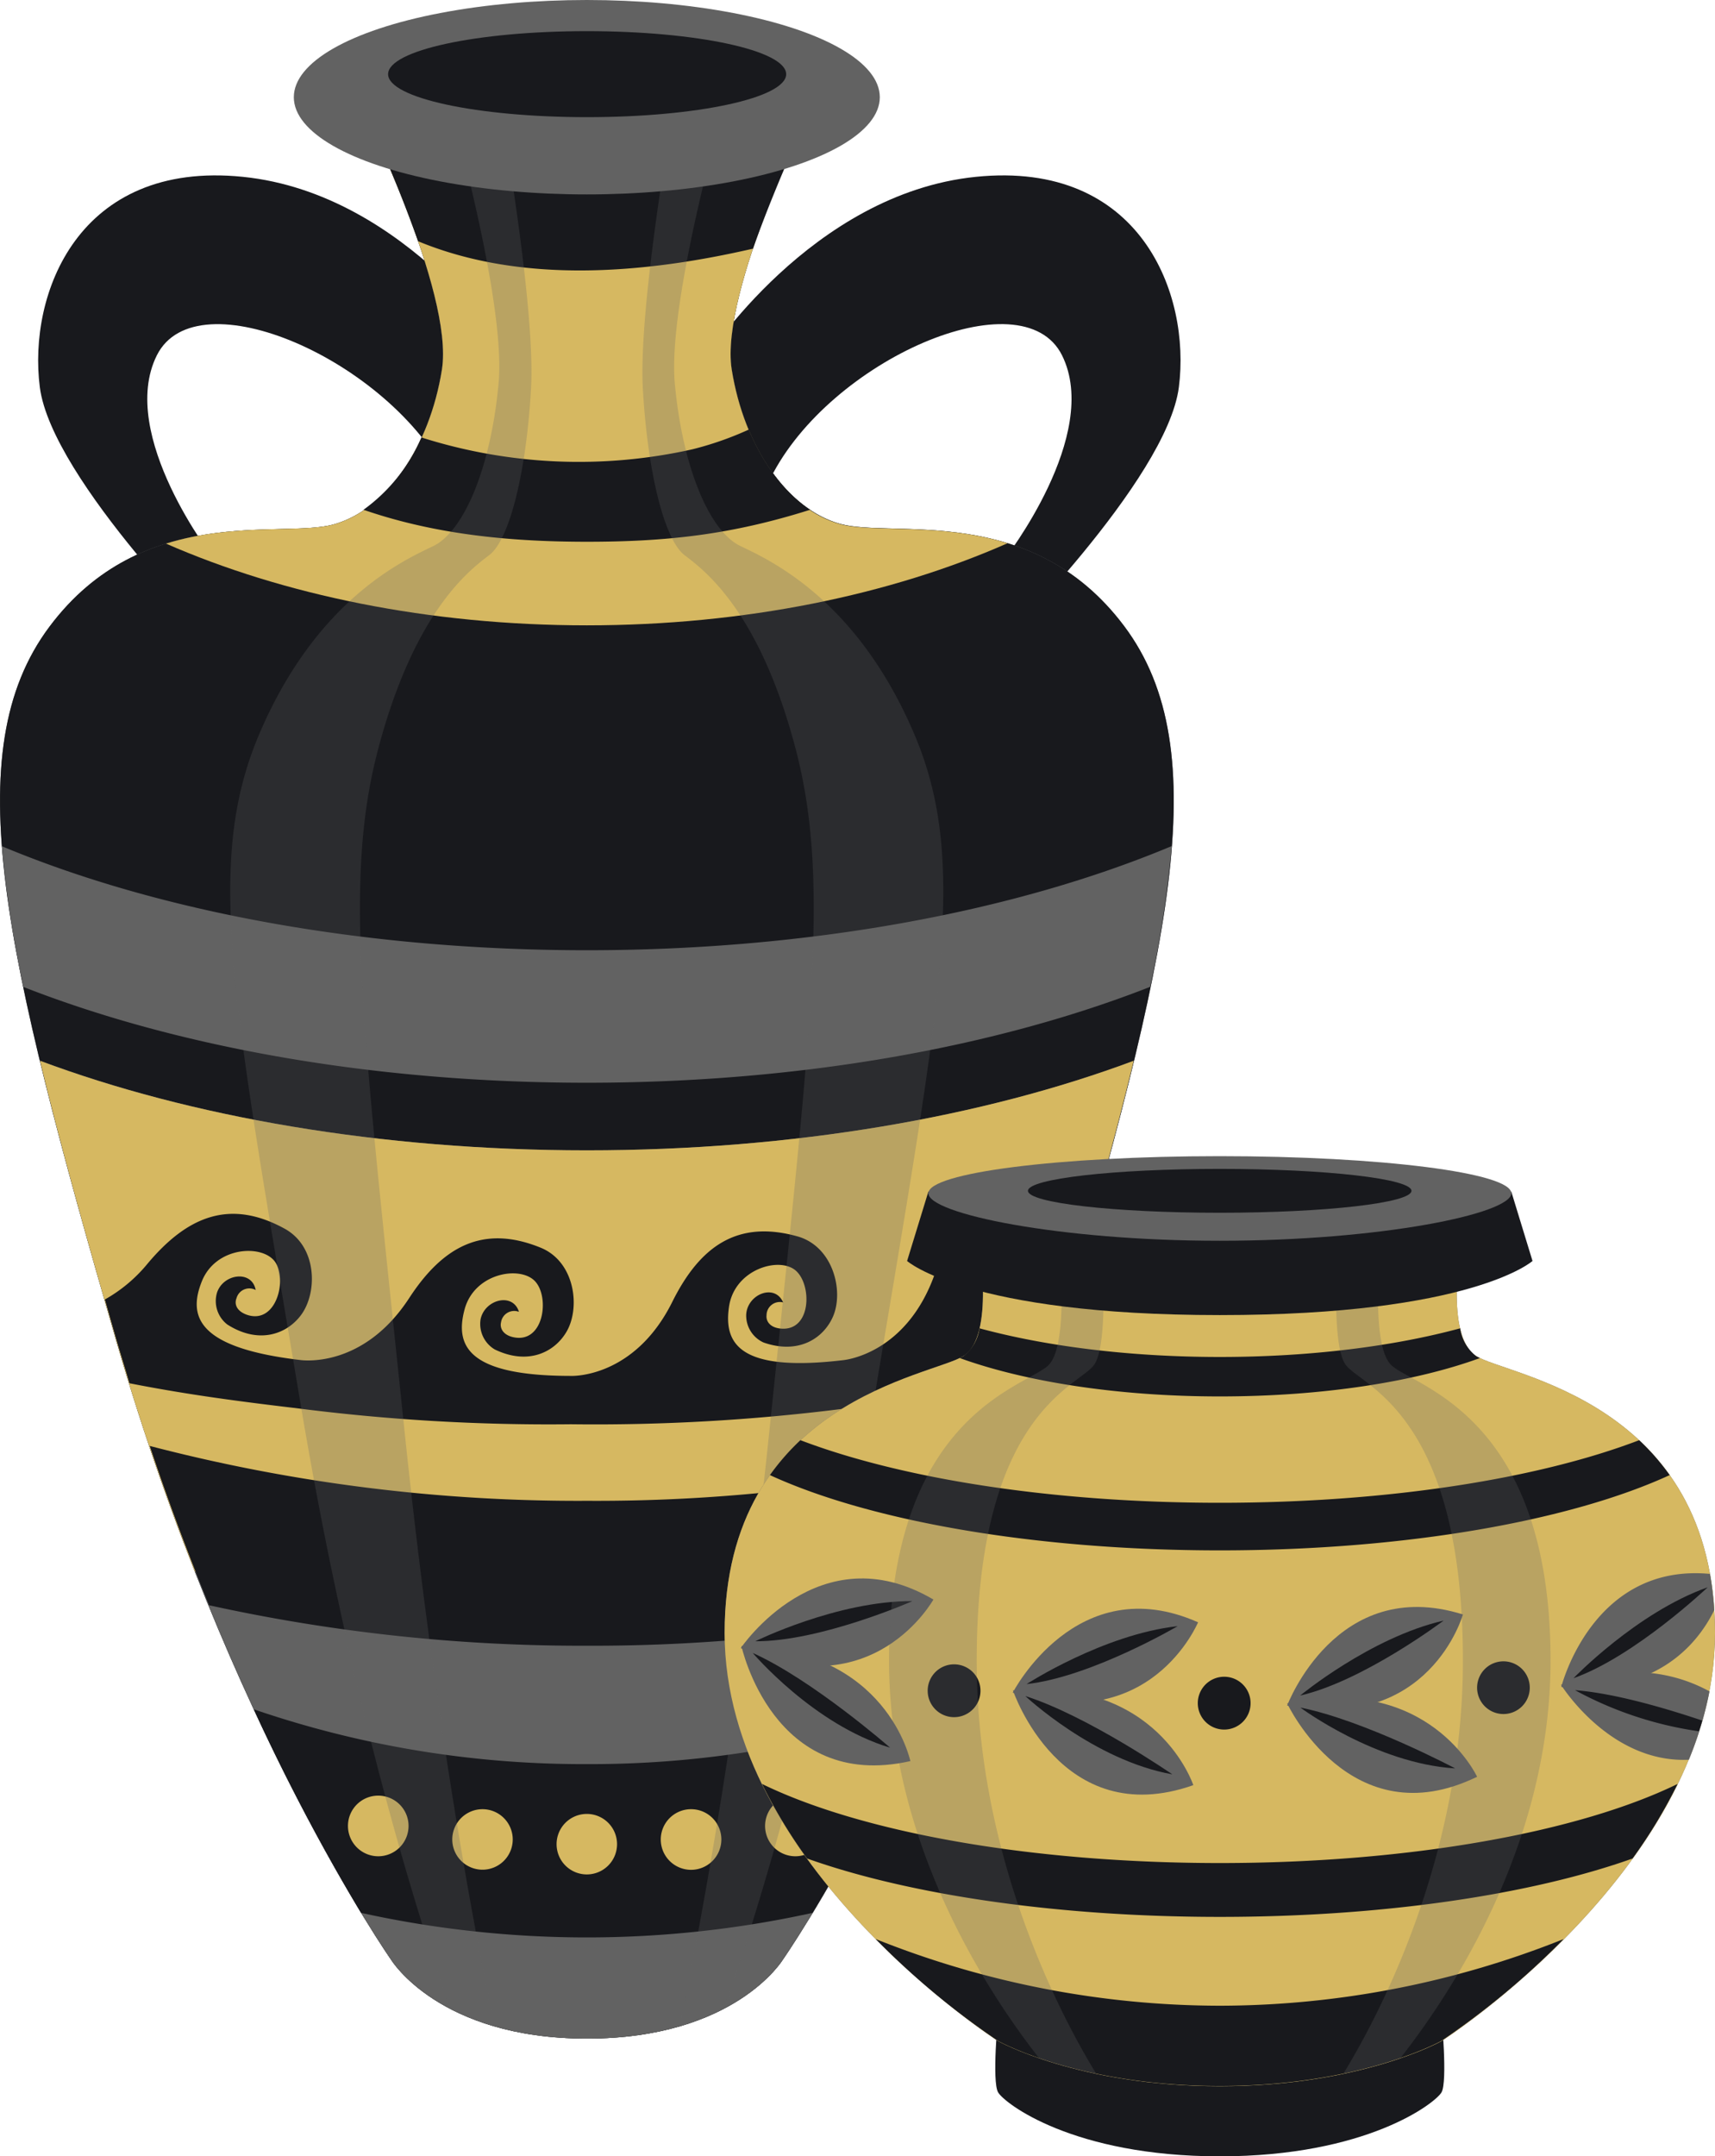<svg xmlns="http://www.w3.org/2000/svg" viewBox="0 0 268.32 337.16">
  <defs>
    <style>
      .cls-1 {
        isolation: isolate;
      }

      .cls-2 {
        fill: #18191d;
      }

      .cls-3 {
        fill: #626262;
      }

      .cls-4 {
        fill: #d6b861;
      }

      .cls-5 {
        opacity: 0.25;
        mix-blend-mode: screen;
      }
    </style>
  </defs>
  <title>Asset 2</title>
  <g class="cls-1">
    <g id="Layer_2" data-name="Layer 2">
      <g id="Layer_1-2" data-name="Layer 1">
        <path class="cls-2" d="M80.22,56.05S63.78,30.27,38,27.65,4.36,46,6.23,60.54,35,101.64,35,101.64l-1.5-14.2S18.32,68,24.54,55.56s36.38.74,45.59,19.18S80.22,56.05,80.22,56.05Z"/>
        <path class="cls-2" d="M110.45,56.05s16.44-25.78,42.23-28.4S186.31,46,184.44,60.54s-28.77,41.1-28.77,41.1l1.49-14.2s15.2-19.43,9-31.88-36.37.74-45.59,19.18S110.45,56.05,110.45,56.05Z"/>
        <path class="cls-3" d="M175.89,97.91c-14.57-19.43-36.25-13.7-44.47-16s-15-12-16.94-24.16,12.83-41.73,12.83-41.73h-71S71.08,45.63,69.14,57.8,60.42,79.72,52.2,82s-29.9-3.48-44.47,16S.63,149.1,18.19,209.64s43,96.79,43,96.79,7.47,12.33,30.64,12.33,30.64-12.33,30.64-12.33,25.41-36.25,43-96.79S190.46,117.34,175.89,97.91Z"/>
        <path class="cls-2" d="M175.89,97.91c-14.57-19.43-36.25-13.7-44.47-16s-15-12-16.94-24.16,12.83-41.73,12.83-41.73h-71S71.08,45.63,69.14,57.8,60.42,79.72,52.2,82s-29.9-3.48-44.47,16S.63,149.1,18.19,209.64s43,96.79,43,96.79,7.47,12.33,30.64,12.33,30.64-12.33,30.64-12.33,25.41-36.25,43-96.79S190.46,117.34,175.89,97.91Z"/>
        <path class="cls-4" d="M52.2,82c-5.15,1.41-15.57-.31-26.23,3,18.28,8,41.09,12.78,65.84,12.78S139.37,93,157.64,84.94c-10.65-3.29-21.07-1.57-26.22-3-8.22-2.24-15-12-16.94-24.16s12.83-41.73,12.83-41.73h-71S71.08,45.63,69.14,57.8,60.42,79.72,52.2,82Z"/>
        <path class="cls-2" d="M117.15,67.17a50.78,50.78,0,0,1-8.84,3.09A81.28,81.28,0,0,1,65.93,68.4a27.12,27.12,0,0,1-9.06,11.31c11,3.79,22.56,5,34.94,5s22.5-1.07,34.94-5C122.8,77.07,119.44,72.64,117.15,67.17Z"/>
        <path class="cls-2" d="M117.81,38.88c3.8-10.79,9.5-22.81,9.5-22.81h-71a206.53,206.53,0,0,1,9.1,21.65C81.74,44.48,101,42.75,117.81,38.88Z"/>
        <path class="cls-3" d="M91.81,169.3c33.67,0,64.4-5.68,88.15-15a177.6,177.6,0,0,0,3.35-22c-24.16,10.12-56.26,16.28-91.5,16.28S24.47,142.44.3,132.32a177.78,177.78,0,0,0,3.36,22C27.41,163.62,58.14,169.3,91.81,169.3Z"/>
        <path class="cls-3" d="M18.19,209.64c17.57,60.54,43,96.79,43,96.79s7.47,12.33,30.64,12.33,30.64-12.33,30.64-12.33,25.41-36.25,43-96.79c4.84-16.68,8.87-31.11,11.93-43.77-23.38,8.73-53.1,14-85.55,14s-62.17-5.27-85.55-14C9.32,178.53,13.35,193,18.19,209.64Z"/>
        <path class="cls-4" d="M30.48,245.72H153.13c4.25-10.78,8.46-22.85,12.3-36.08,4.84-16.68,8.87-31.11,11.93-43.77-23.38,8.73-53.1,14-85.55,14s-62.17-5.27-85.55-14c3.06,12.66,7.09,27.09,11.93,43.77C22,222.87,26.24,234.94,30.48,245.72Z"/>
        <path class="cls-2" d="M91.81,257.33A271.28,271.28,0,0,0,151,251c3.13-7.62,6.27-15.92,9.29-24.91a265,265,0,0,1-68.43,8.58,265.42,265.42,0,0,1-68.43-8.58c3,9,6.16,17.29,9.28,24.91A271.37,271.37,0,0,0,91.81,257.33Z"/>
        <path class="cls-2" d="M56.49,299.1a164.36,164.36,0,0,0,70.64,0,327.84,327.84,0,0,0,16.79-31.83,158.89,158.89,0,0,1-52.11,8.57,158.89,158.89,0,0,1-52.11-8.57A325.6,325.6,0,0,0,56.49,299.1Z"/>
        <path class="cls-2" d="M164.48,186.84c-9.76-1.47-15,3.48-18.28,12.5-4.41,12.24-13.78,13.3-14.38,13.35h0c-16.13,1.89-18.62-2.59-17.76-8.39s7.77-7.85,10.39-5.67,2.55,9.58-2.32,9.11c-1.67-.16-2.31-1.17-2.2-2.09a2.08,2.08,0,0,1,2.6-2c-1.3-3-5.55-1.32-5.78,1.84a4.62,4.62,0,0,0,2.72,4.43c5.43,1.89,9.31-.6,10.83-4,1.78-4,.06-11.06-5.58-12.61-9.47-2.62-15.27,1.68-19.54,10.26-5.94,11.93-15.7,11.58-15.85,11.57h0c-16.21,0-18.17-4.74-16.64-10.41s8.64-6.88,11-4.41,1.41,9.8-3.37,8.77c-1.63-.35-2.15-1.43-1.93-2.33a2.08,2.08,0,0,1,2.8-1.64c-.94-3.08-5.35-1.95-6,1.16A4.64,4.64,0,0,0,77.4,211c5.17,2.5,9.31.49,11.22-2.74,2.23-3.78,1.35-11-4.06-13.18C75.47,191.39,69.21,195,64,203c-7.12,10.88-16.47,9.74-17.07,9.65h0c-16.13-1.91-17.53-6.85-15.35-12.3S41,194.53,43,197.26s.26,9.91-4.38,8.32C37,205,36.64,203.9,37,203a2.08,2.08,0,0,1,3-1.29c-.57-3.18-5.1-2.57-6.06.45a4.63,4.63,0,0,0,1.62,4.94c4.85,3.1,9.21,1.58,11.48-1.4,2.67-3.49,2.64-10.74-2.49-13.57-8.61-4.74-15.27-1.91-21.44,5.43a23.53,23.53,0,0,1-6.7,5.63c.61,2.14,1.2,4.21,1.84,6.42s1.36,4.46,2,6.68c7.92,1.55,15.22,2.61,25.71,3.85H46a309.19,309.19,0,0,0,43.31,2.56h0a309.23,309.23,0,0,0,43.31-2.51h.06a304.52,304.52,0,0,0,31-4.9c.58-1.89,1.17-3.74,1.74-5.68.3-1.06.58-2,.88-3.08-9.36.88-11.33-2.77-11.19-7.56.17-5.87,6.84-8.71,9.71-6.85s3.66,9.21-1.26,9.32c-1.67,0-2.43-.89-2.43-1.82a2.1,2.1,0,0,1,2.36-2.25c-1.64-2.78-5.69-.65-5.55,2.52a4.62,4.62,0,0,0,3.23,4.08,9.54,9.54,0,0,0,6-.44q1.82-6.27,3.44-12.12A8.39,8.39,0,0,0,164.48,186.84Z"/>
        <path class="cls-4" d="M96.54,288.37a4.73,4.73,0,1,1-4.73-4.74A4.73,4.73,0,0,1,96.54,288.37Z"/>
        <path class="cls-4" d="M112.86,287.62a4.74,4.74,0,1,1-4.73-4.73A4.73,4.73,0,0,1,112.86,287.62Z"/>
        <path class="cls-4" d="M129.18,285.5a4.74,4.74,0,1,1-4.74-4.73A4.73,4.73,0,0,1,129.18,285.5Z"/>
        <path class="cls-4" d="M70.76,287.62a4.73,4.73,0,1,0,4.73-4.73A4.73,4.73,0,0,0,70.76,287.62Z"/>
        <path class="cls-4" d="M54.44,285.5a4.74,4.74,0,1,0,4.73-4.73A4.73,4.73,0,0,0,54.44,285.5Z"/>
        <g class="cls-5">
          <path class="cls-3" d="M63.34,224.23c-6.79-65.16-9.68-86.85-4-107.76s14-27.25,17.19-29.66,5.8-12.91,6.55-26c.5-8.64-1.81-25.31-3.44-35.72a38.09,38.09,0,0,1-7.25-1.18C74.92,34,78.85,51.22,78,60c-1.18,12.81-5.3,23.07-10.29,25.43s-18.16,8.55-27,29-4.31,41.66,6.36,105.36C55,267,65.51,300.08,70.43,314.1a38.16,38.16,0,0,0,6.94,2.74C74,300.8,68,268.63,63.34,224.23Z"/>
          <path class="cls-3" d="M95.32,25.85c-1.57,0-3.13,0-4.67-.11a23.65,23.65,0,0,0,3.95.17C94.84,25.9,95.08,25.86,95.32,25.85Z"/>
          <path class="cls-3" d="M142.88,114.4c-8.85-20.44-22-26.63-27-29S106.76,72.79,105.58,60c-.78-8.41,2.82-24.67,5.39-34.87h-.48a7.34,7.34,0,0,1-.93.1c-1.87,0-3.74.13-5.6.24-1.63,10.45-3.87,26.84-3.38,35.36.75,13.1,3.37,23.6,6.55,26s11.56,8.74,17.19,29.66,2.75,42.6-4,107.76c-4.63,44.4-10.66,76.57-14,92.61a38.16,38.16,0,0,0,6.94-2.74c4.92-14,15.43-47.14,23.34-94.34C147.2,156.06,151.74,134.85,142.88,114.4Z"/>
        </g>
        <ellipse class="cls-3" cx="91.81" cy="15.2" rx="45.84" ry="15.2"/>
        <path class="cls-2" d="M123,11.6c0,3.71-13.94,6.72-31.14,6.72s-31.14-3-31.14-6.72S74.61,4.87,91.81,4.87,123,7.88,123,11.6Z"/>
        <path class="cls-2" d="M225.53,315.17l-34.68,3.38-34.69-3.38s-1,10.29,0,12,11.72,10,34.69,10,33.7-8.32,34.68-10S225.53,315.17,225.53,315.17Z"/>
        <path class="cls-3" d="M230.89,212c-4.86-3.17-2.32-17.76-2.32-17.76l-37.72-2.82-37.72,2.82s2.54,14.59-2.33,17.76-37.43,7-37.43,43.35,42.79,63.8,42.79,63.8,12.56,7.05,34.69,7.05,34.68-7.05,34.68-7.05,42.79-27.42,42.79-63.8S235.76,215.15,230.89,212Z"/>
        <path class="cls-4" d="M230.89,212c-4.86-3.17-2.32-17.76-2.32-17.76l-37.72-2.82-37.72,2.82s2.54,14.59-2.33,17.76-37.43,7-37.43,43.35,42.79,63.8,42.79,63.8,12.56,7.05,34.69,7.05,34.68-7.05,34.68-7.05,42.79-27.42,42.79-63.8S235.76,215.15,230.89,212Z"/>
        <path class="cls-2" d="M190.85,242.42c29.18,0,54.93-4.66,70.38-11.77a36.82,36.82,0,0,0-4.77-5.46c-15.69,6-39.25,9.79-65.61,9.79s-49.93-3.81-65.62-9.79a36.82,36.82,0,0,0-4.77,5.46C135.91,237.76,161.66,242.42,190.85,242.42Z"/>
        <path class="cls-2" d="M126.27,290.6c15.69,5.59,38.79,9.13,64.58,9.13s48.88-3.54,64.57-9.13a80.29,80.29,0,0,0,7.05-11.66c-15.27,7.45-41.63,12.37-71.62,12.37s-56.36-4.92-71.63-12.37A80.29,80.29,0,0,0,126.27,290.6Z"/>
        <path class="cls-2" d="M190.85,313.62A145.42,145.42,0,0,1,137,303.19a125.39,125.39,0,0,0,19.14,15.93s12.56,7.05,34.69,7.05,34.68-7.05,34.68-7.05a125.39,125.39,0,0,0,19.14-15.93A145.32,145.32,0,0,1,190.85,313.62Z"/>
        <path class="cls-2" d="M228.45,207.7c-10.31,2.79-23.35,4.48-37.6,4.48s-27.3-1.69-37.6-4.48A6.73,6.73,0,0,1,150.8,212a4.18,4.18,0,0,1-.64.35c10.15,3.67,24.62,6,40.69,6s30.53-2.29,40.69-6a4.32,4.32,0,0,1-.65-.35A6.72,6.72,0,0,1,228.45,207.7Z"/>
        <path class="cls-2" d="M195.66,266.3a4.13,4.13,0,1,1-4.12-4.12A4.13,4.13,0,0,1,195.66,266.3Z"/>
        <path class="cls-2" d="M153.4,264.36a4.13,4.13,0,1,1-4.13-4.12A4.13,4.13,0,0,1,153.4,264.36Z"/>
        <path class="cls-2" d="M239.34,263.89a4.12,4.12,0,1,1-4.12-4.12A4.12,4.12,0,0,1,239.34,263.89Z"/>
        <g>
          <g>
            <g>
              <path class="cls-3" d="M115.9,257.7s12.21-18.14,30.14-7.59C146,250.11,136.74,267.06,115.9,257.7Z"/>
              <path class="cls-2" d="M118.17,256.63s12.84-6.33,24.6-6.28C142.77,250.35,128.39,256.69,118.17,256.63Z"/>
            </g>
            <g>
              <path class="cls-3" d="M116,257.37s4.91,22.84,26.43,18C142.41,275.33,138.8,257.76,116,257.37Z"/>
              <path class="cls-2" d="M117.77,258.46s9.52,11.24,21.49,14.81C139.26,273.27,127.14,262.67,117.77,258.46Z"/>
            </g>
          </g>
          <g>
            <g>
              <path class="cls-3" d="M158.45,264.67s10-19.44,29-11C187.41,253.66,180.12,271.56,158.45,264.67Z"/>
              <path class="cls-2" d="M160.61,263.33s12-7.77,23.64-9.06C184.25,254.27,170.73,262.21,160.61,263.33Z"/>
            </g>
            <g>
              <path class="cls-3" d="M158.48,264.32s7.45,22.12,28.22,14.81C186.7,279.13,181.1,262.08,158.48,264.32Z"/>
              <path class="cls-2" d="M160.42,265.2s10.71,10.06,23,12.24C183.4,277.44,170.18,268.3,160.42,265.2Z"/>
            </g>
          </g>
          <g>
            <g>
              <path class="cls-3" d="M201.38,266.69s7.67-20.45,27.5-14.25C228.88,252.44,223.67,271.05,201.38,266.69Z"/>
              <path class="cls-2" d="M203.42,265.12s11-9.09,22.44-11.72C225.86,253.4,213.34,262.84,203.42,265.12Z"/>
            </g>
            <g>
              <path class="cls-3" d="M201.38,266.35s9.9,21.12,29.72,11.47C231.1,277.82,223.55,261.53,201.38,266.35Z"/>
              <path class="cls-2" d="M203.45,267s11.77,8.76,24.22,9.51C227.67,276.51,213.48,269,203.45,267Z"/>
            </g>
          </g>
          <g>
            <g>
              <path class="cls-3" d="M267.54,246.1c-18.42-1.74-23.27,17.68-23.27,17.68,14.76,1.15,21.22-6.53,23.93-12A48.46,48.46,0,0,0,267.54,246.1Z"/>
              <path class="cls-2" d="M246.18,262.41s9.9-10.29,21-14.22C267.18,248.19,255.78,259,246.18,262.41Z"/>
            </g>
            <g>
              <path class="cls-3" d="M244.23,263.44s7.61,12.29,20,11.72a55.92,55.92,0,0,0,3.23-10.69C262.36,261.67,254.75,259.85,244.23,263.44Z"/>
              <path class="cls-2" d="M246.42,264.28a57.57,57.57,0,0,0,19.38,6.43c.18-.56.36-1.12.52-1.68C261,267.24,252.79,264.77,246.42,264.28Z"/>
            </g>
          </g>
        </g>
        <g class="cls-5">
          <path class="cls-3" d="M165.66,194.4s1.69,15.58-1.56,19-25,7.45-25,46.29c0,28.4,15.27,51.66,23.48,62.14a77,77,0,0,0,8.93,2.42c-5.46-8.91-18.7-33.71-18.7-64.56,0-38.84,16-42.9,18.38-46.29s1.14-19,1.14-19l18.52-3Z"/>
          <path class="cls-3" d="M210.51,213.37c2.39,3.39,18.37,7.45,18.37,46.29,0,30.85-13.24,55.65-18.69,64.56a77.38,77.38,0,0,0,8.92-2.42c8.22-10.48,23.48-33.74,23.48-62.14,0-38.84-21.75-42.9-25-46.29s-1.55-19-1.55-19l-25.19-3,18.52,3S208.12,210,210.51,213.37Z"/>
        </g>
        <path class="cls-2" d="M221.94,186.32l-31.09,5.07-31.09-5.07H145.25l-3.33,10.85s9.46,8.46,48.93,8.46,48.92-8.46,48.92-8.46l-3.32-10.85Z"/>
        <path class="cls-3" d="M236.45,186.58c0,3.2-20.42,7.43-45.6,7.43s-45.6-4.23-45.6-7.43,20.41-5.8,45.6-5.8S236.45,183.38,236.45,186.58Z"/>
        <path class="cls-2" d="M220.83,186.2c0,1.89-13.42,3.43-30,3.43s-30-1.54-30-3.43,13.43-3.43,30-3.43S220.83,184.3,220.83,186.2Z"/>
      </g>
    </g>
  </g>
</svg>
